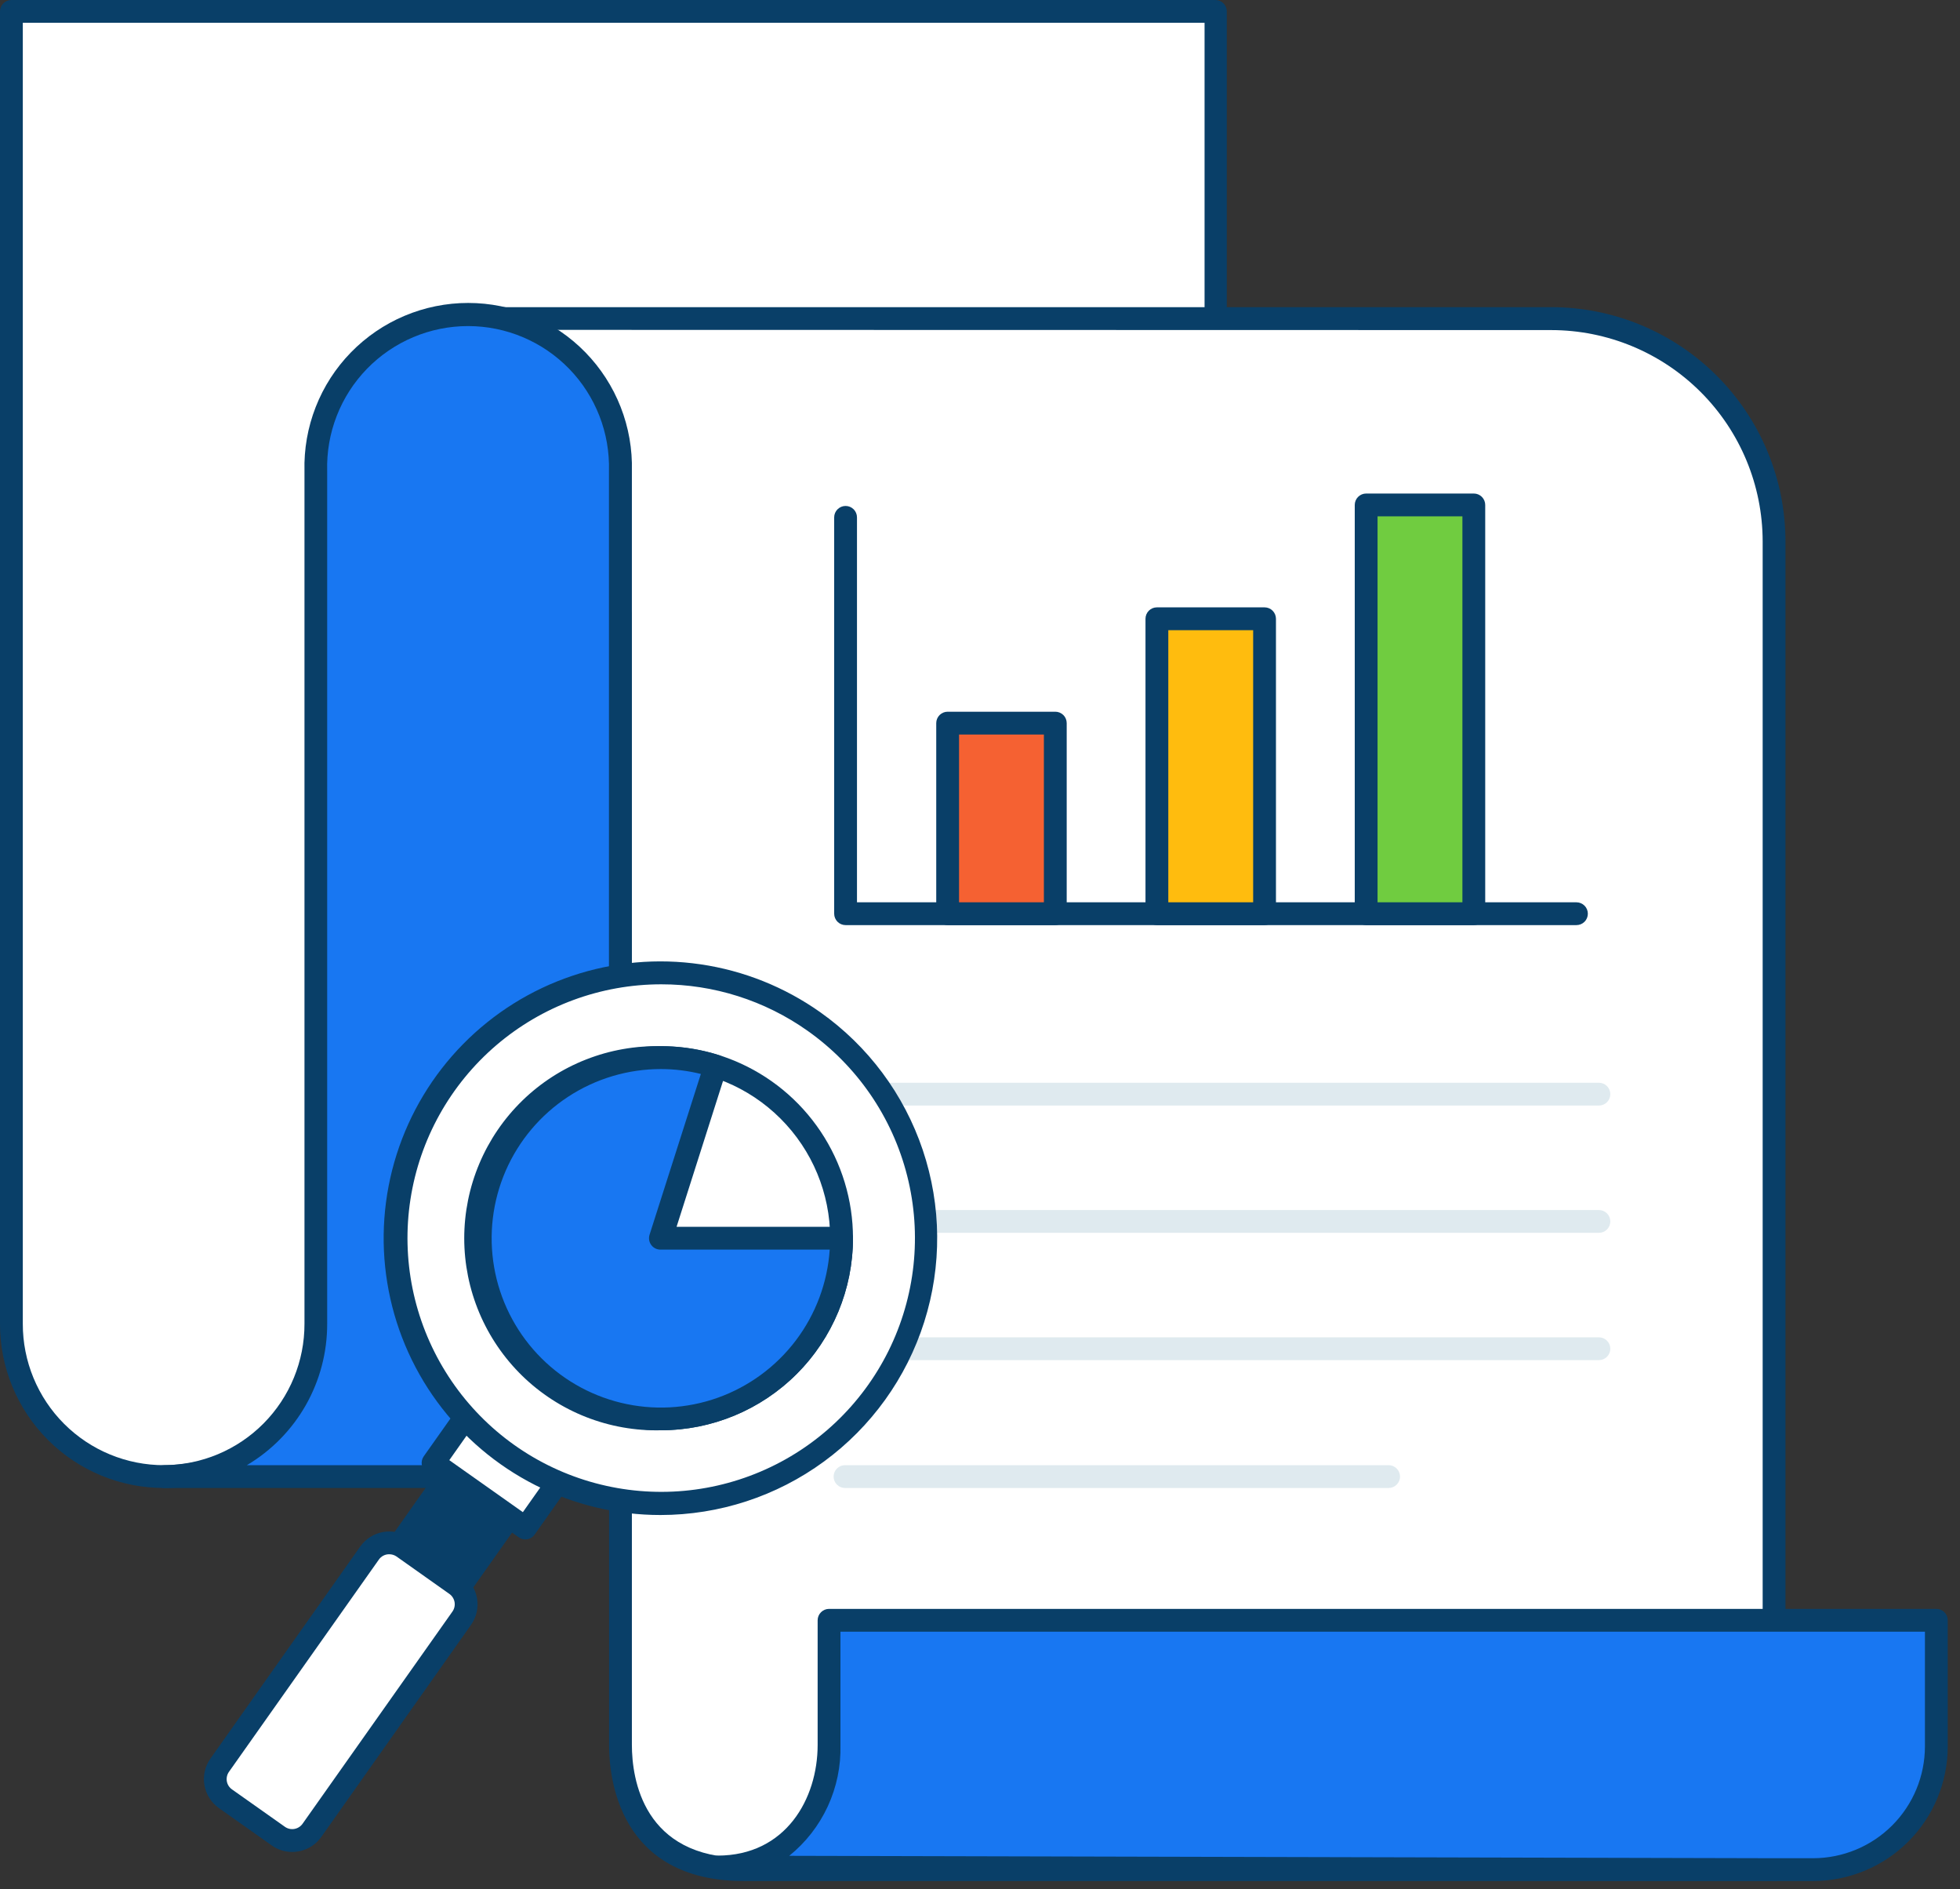<svg width="110" height="106" viewBox="0 0 110 106" fill="none" xmlns="http://www.w3.org/2000/svg">
<rect x="0" y="0" width="110" height="106" fill="#333333" stroke="none"/>
<path d="M9.216 82.854C8.089 82.858 6.972 82.638 5.93 82.209C4.888 81.779 3.942 81.147 3.144 80.35C2.347 79.553 1.716 78.606 1.286 77.564C0.856 76.522 0.637 75.406 0.64 74.278V0.64H68.211V74.278C17.735 79.014 13.907 82.854 9.216 82.854Z" fill="white"/>
<path d="M9.216 83.494C8.005 83.497 6.806 83.26 5.686 82.798C4.567 82.336 3.55 81.657 2.694 80.801C1.837 79.944 1.159 78.927 0.696 77.808C0.234 76.689 -0.003 75.489 2.00855e-05 74.278V0.64C2.00855e-05 0.47 0.067 0.307 0.187 0.187C0.307 0.067 0.47 0 0.64 0H68.211C68.381 0 68.544 0.067 68.664 0.187C68.784 0.307 68.851 0.47 68.851 0.64V74.278C68.852 74.439 68.792 74.593 68.685 74.712C68.577 74.83 68.428 74.904 68.269 74.918C32.026 78.304 19.962 81.21 14.163 82.598C11.859 83.162 10.586 83.494 9.216 83.494ZM1.28 1.28V74.278C1.277 75.321 1.481 76.354 1.879 77.318C2.277 78.282 2.861 79.158 3.599 79.896C4.336 80.633 5.212 81.218 6.176 81.615C7.14 82.013 8.173 82.217 9.216 82.214C10.496 82.214 11.686 81.92 13.894 81.389C19.693 79.994 31.725 77.094 67.603 73.709V1.28H1.28Z" fill="#093F68"/>
<path d="M26.279 17.888H87.079C90.39 17.89 93.565 19.206 95.906 21.547C98.247 23.888 99.564 27.063 99.565 30.374V104.909H41.748C35.437 104.909 34.823 99.846 34.823 97.926V34.522C30.893 26.918 26.279 17.888 26.279 17.888Z" fill="white"/>
<path d="M99.565 105.549H41.748C34.708 105.549 34.183 99.712 34.183 97.926V34.682C30.273 27.104 25.709 18.176 25.709 18.176C25.653 18.079 25.623 17.968 25.623 17.856C25.623 17.744 25.653 17.633 25.709 17.536C25.767 17.444 25.847 17.368 25.942 17.315C26.038 17.262 26.145 17.235 26.253 17.235H87.053C90.539 17.235 93.882 18.619 96.349 21.083C98.815 23.547 100.202 26.889 100.205 30.374V104.909C100.205 105.079 100.138 105.241 100.018 105.361C99.898 105.481 99.735 105.549 99.565 105.549ZM27.322 18.509C28.602 21.005 32.224 28.07 35.392 34.208C35.439 34.299 35.463 34.4 35.463 34.502V97.907C35.463 99.827 36.103 104.25 41.748 104.25H98.925V30.374C98.92 27.231 97.669 24.218 95.446 21.997C93.223 19.775 90.209 18.525 87.066 18.522L27.322 18.509Z" fill="#093F68"/>
<path d="M99.565 104.909H101.767C103.599 104.907 105.355 104.178 106.65 102.882C107.945 101.586 108.672 99.829 108.672 97.997V90.918H46.528V97.914C46.528 101.402 44.346 104.762 40.269 104.762L99.565 104.909Z" fill="#1877F2"/>
<path d="M101.766 105.549H99.565L40.269 105.402C40.099 105.402 39.936 105.334 39.816 105.214C39.696 105.094 39.629 104.931 39.629 104.762C39.629 104.592 39.696 104.429 39.816 104.309C39.936 104.189 40.099 104.122 40.269 104.122C44.109 104.122 45.888 100.922 45.888 97.914V90.918C45.888 90.749 45.956 90.586 46.076 90.466C46.196 90.346 46.358 90.278 46.528 90.278H108.672C108.842 90.278 109.005 90.346 109.125 90.466C109.245 90.586 109.312 90.749 109.312 90.918V97.997C109.31 99.998 108.515 101.917 107.101 103.333C105.686 104.749 103.768 105.545 101.766 105.549ZM99.565 104.269H101.766C103.428 104.265 105.021 103.603 106.195 102.428C107.37 101.252 108.03 99.659 108.032 97.997V91.558H47.168V97.914C47.199 99.102 46.955 100.28 46.457 101.359C45.959 102.438 45.219 103.387 44.294 104.134L99.565 104.269Z" fill="#093F68"/>
<path d="M9.216 82.854H34.816V26.432C34.848 25.29 34.65 24.153 34.234 23.089C33.819 22.024 33.194 21.054 32.397 20.235C31.601 19.416 30.648 18.766 29.595 18.321C28.543 17.877 27.412 17.648 26.269 17.648C25.127 17.648 23.996 17.877 22.943 18.321C21.89 18.766 20.938 19.416 20.141 20.235C19.344 21.054 18.72 22.024 18.304 23.089C17.889 24.153 17.691 25.29 17.722 26.432V74.278C17.73 76.543 16.839 78.719 15.244 80.327C13.649 81.935 11.481 82.844 9.216 82.854Z" fill="#1877F2"/>
<path d="M34.816 83.494H9.216C9.046 83.494 8.884 83.427 8.764 83.307C8.644 83.187 8.576 83.024 8.576 82.854C8.576 82.685 8.644 82.522 8.764 82.402C8.884 82.282 9.046 82.214 9.216 82.214C11.311 82.203 13.316 81.361 14.792 79.873C16.268 78.385 17.093 76.374 17.088 74.278V26.432C17.056 25.205 17.27 23.984 17.717 22.841C18.164 21.698 18.835 20.656 19.692 19.777C20.548 18.898 21.572 18.199 22.702 17.722C23.833 17.245 25.048 16.999 26.275 16.999C27.503 16.999 28.718 17.245 29.848 17.722C30.979 18.199 32.003 18.898 32.859 19.777C33.715 20.656 34.387 21.698 34.834 22.841C35.281 23.984 35.495 25.205 35.463 26.432V82.854C35.463 82.939 35.446 83.023 35.413 83.101C35.381 83.179 35.333 83.25 35.273 83.309C35.213 83.369 35.141 83.416 35.063 83.448C34.985 83.479 34.901 83.495 34.816 83.494ZM13.85 82.214H34.176V26.432C34.206 25.375 34.024 24.322 33.64 23.336C33.256 22.351 32.679 21.452 31.942 20.694C31.204 19.935 30.322 19.332 29.348 18.921C28.374 18.509 27.327 18.297 26.269 18.297C25.211 18.297 24.164 18.509 23.19 18.921C22.216 19.332 21.334 19.935 20.596 20.694C19.859 21.452 19.282 22.351 18.898 23.336C18.514 24.322 18.332 25.375 18.362 26.432V74.278C18.366 75.879 17.953 77.453 17.163 78.845C16.372 80.237 15.233 81.398 13.856 82.214H13.85Z" fill="#093F68"/>
<path d="M88.474 51.91H47.456C47.287 51.91 47.124 51.843 47.004 51.723C46.884 51.603 46.816 51.44 46.816 51.27V29.03C46.816 28.861 46.884 28.698 47.004 28.578C47.124 28.458 47.287 28.39 47.456 28.39C47.626 28.39 47.789 28.458 47.909 28.578C48.029 28.698 48.096 28.861 48.096 29.03V50.63H88.474C88.644 50.63 88.806 50.698 88.927 50.818C89.047 50.938 89.114 51.101 89.114 51.27C89.114 51.44 89.047 51.603 88.927 51.723C88.806 51.843 88.644 51.91 88.474 51.91Z" fill="#093F68"/>
<path d="M53.184 40.576H59.226V51.27H53.184V40.576Z" fill="#F56132"/>
<path d="M59.226 51.91H53.184C53.015 51.91 52.852 51.843 52.732 51.723C52.612 51.603 52.544 51.44 52.544 51.27V40.576C52.544 40.406 52.612 40.243 52.732 40.123C52.852 40.004 53.015 39.936 53.184 39.936H59.226C59.396 39.936 59.559 40.004 59.679 40.123C59.799 40.243 59.866 40.406 59.866 40.576V51.27C59.866 51.44 59.799 51.603 59.679 51.723C59.559 51.843 59.396 51.91 59.226 51.91ZM53.824 50.63H58.586V41.216H53.824V50.63Z" fill="#093F68"/>
<path d="M64.928 34.72H70.97V51.27H64.928V34.72Z" fill="#FFBC0E"/>
<path d="M70.97 51.91H64.928C64.758 51.91 64.596 51.843 64.475 51.723C64.356 51.603 64.288 51.44 64.288 51.27V34.72C64.288 34.55 64.356 34.388 64.475 34.267C64.596 34.147 64.758 34.08 64.928 34.08H70.97C71.139 34.08 71.302 34.147 71.422 34.267C71.542 34.388 71.61 34.55 71.61 34.72V51.27C71.61 51.44 71.542 51.603 71.422 51.723C71.302 51.843 71.139 51.91 70.97 51.91ZM65.568 50.63H70.33V35.36H65.568V50.63Z" fill="#093F68"/>
<path d="M76.672 28.333H82.714V51.27H76.672V28.333Z" fill="#70CC40"/>
<path d="M82.714 51.91H76.672C76.502 51.91 76.34 51.843 76.22 51.723C76.1 51.603 76.032 51.44 76.032 51.27V28.333C76.032 28.163 76.1 28 76.22 27.88C76.34 27.76 76.502 27.693 76.672 27.693H82.714C82.884 27.693 83.046 27.76 83.166 27.88C83.286 28 83.354 28.163 83.354 28.333V51.27C83.354 51.44 83.286 51.603 83.166 51.723C83.046 51.843 82.884 51.91 82.714 51.91ZM77.312 50.63H82.074V28.973H77.312V50.63Z" fill="#093F68"/>
<path d="M89.735 62.035H47.424C47.254 62.035 47.092 61.968 46.972 61.848C46.852 61.728 46.784 61.565 46.784 61.395C46.784 61.225 46.852 61.063 46.972 60.943C47.092 60.823 47.254 60.755 47.424 60.755H89.735C89.904 60.755 90.067 60.823 90.187 60.943C90.307 61.063 90.375 61.225 90.375 61.395C90.375 61.565 90.307 61.728 90.187 61.848C90.067 61.968 89.904 62.035 89.735 62.035Z" fill="#DFEAEF"/>
<path d="M89.735 69.178H47.424C47.254 69.178 47.092 69.11 46.972 68.99C46.852 68.87 46.784 68.707 46.784 68.538C46.784 68.368 46.852 68.205 46.972 68.085C47.092 67.965 47.254 67.898 47.424 67.898H89.735C89.904 67.898 90.067 67.965 90.187 68.085C90.307 68.205 90.375 68.368 90.375 68.538C90.375 68.707 90.307 68.87 90.187 68.99C90.067 69.11 89.904 69.178 89.735 69.178Z" fill="#DFEAEF"/>
<path d="M89.735 76.32H47.424C47.254 76.32 47.092 76.253 46.972 76.133C46.852 76.013 46.784 75.85 46.784 75.68C46.784 75.51 46.852 75.347 46.972 75.228C47.092 75.108 47.254 75.04 47.424 75.04H89.735C89.904 75.04 90.067 75.108 90.187 75.228C90.307 75.347 90.375 75.51 90.375 75.68C90.375 75.85 90.307 76.013 90.187 76.133C90.067 76.253 89.904 76.32 89.735 76.32Z" fill="#DFEAEF"/>
<path d="M77.933 83.494H47.424C47.254 83.494 47.092 83.427 46.972 83.307C46.852 83.187 46.784 83.024 46.784 82.854C46.784 82.685 46.852 82.522 46.972 82.402C47.092 82.282 47.254 82.214 47.424 82.214H77.933C78.103 82.214 78.266 82.282 78.385 82.402C78.505 82.522 78.573 82.685 78.573 82.854C78.573 83.024 78.505 83.187 78.385 83.307C78.266 83.427 78.103 83.494 77.933 83.494Z" fill="#DFEAEF"/>
<path d="M26.143 81.383L29.514 83.765L25.164 89.923L21.792 87.541L26.143 81.383Z" fill="#093F68"/>
<path d="M25.178 90.566C25.047 90.564 24.919 90.522 24.813 90.445L21.44 88.064C21.302 87.966 21.209 87.818 21.18 87.651C21.151 87.484 21.189 87.313 21.287 87.174L25.639 81.011C25.737 80.874 25.886 80.782 26.053 80.754C26.22 80.727 26.39 80.766 26.528 80.864L29.901 83.245C30.039 83.341 30.133 83.489 30.163 83.654C30.189 83.822 30.15 83.994 30.055 84.134L25.703 90.291C25.654 90.36 25.592 90.419 25.521 90.464C25.449 90.509 25.37 90.539 25.287 90.554L25.178 90.566ZM22.701 87.366L25.024 89.005L28.64 83.885L26.311 82.246L22.701 87.366Z" fill="#093F68"/>
<path d="M28.648 75.928L33.823 79.584L29.473 85.742L24.298 82.086L28.648 75.928Z" fill="white"/>
<path d="M29.485 86.381C29.355 86.38 29.227 86.34 29.12 86.266L23.936 82.611C23.867 82.563 23.808 82.501 23.763 82.43C23.718 82.358 23.687 82.278 23.673 82.195C23.659 82.112 23.661 82.027 23.68 81.944C23.699 81.862 23.734 81.784 23.783 81.715L28.135 75.558C28.231 75.421 28.378 75.326 28.544 75.296C28.712 75.27 28.884 75.309 29.024 75.405L34.202 79.059C34.34 79.157 34.434 79.306 34.462 79.472C34.491 79.639 34.453 79.81 34.355 79.949L30.003 86.112C29.945 86.195 29.867 86.262 29.777 86.309C29.687 86.356 29.587 86.38 29.485 86.381ZM25.216 81.933L29.344 84.851L32.96 79.731L28.826 76.813L25.216 81.933Z" fill="#093F68"/>
<path d="M25.581 88.915L22.612 86.818C22.003 86.387 21.16 86.532 20.73 87.141L12.322 99.044C11.891 99.653 12.036 100.495 12.645 100.926L15.614 103.023C16.223 103.454 17.066 103.309 17.496 102.7L25.905 90.797C26.335 90.188 26.19 89.346 25.581 88.915Z" fill="white"/>
<path d="M16.397 103.917C15.987 103.918 15.586 103.79 15.252 103.552L12.282 101.453C11.852 101.148 11.561 100.685 11.472 100.165C11.383 99.646 11.504 99.112 11.808 98.682L20.218 86.778C20.522 86.347 20.985 86.054 21.504 85.964C22.024 85.874 22.558 85.994 22.989 86.298L25.959 88.397C26.39 88.701 26.682 89.164 26.772 89.683C26.862 90.203 26.742 90.737 26.439 91.168L18.029 103.078C17.844 103.338 17.599 103.55 17.315 103.695C17.031 103.841 16.716 103.917 16.397 103.917ZM21.844 87.213C21.729 87.211 21.616 87.238 21.515 87.291C21.413 87.343 21.326 87.42 21.261 87.514L12.852 99.418C12.797 99.494 12.759 99.58 12.738 99.671C12.717 99.762 12.714 99.857 12.73 99.949C12.745 100.042 12.78 100.13 12.83 100.209C12.881 100.288 12.947 100.357 13.024 100.41L15.994 102.509C16.148 102.616 16.338 102.658 16.522 102.625C16.707 102.593 16.871 102.489 16.98 102.336L25.389 90.432C25.444 90.356 25.482 90.27 25.503 90.179C25.524 90.088 25.527 89.994 25.512 89.901C25.496 89.809 25.463 89.721 25.413 89.642C25.364 89.563 25.299 89.494 25.223 89.44L22.247 87.334C22.128 87.254 21.987 87.212 21.844 87.213Z" fill="#093F68"/>
<path d="M45.696 57.312C43.29 55.611 40.433 54.662 37.487 54.585C34.541 54.508 31.638 55.306 29.146 56.879C26.653 58.452 24.683 60.728 23.485 63.421C22.287 66.113 21.914 69.1 22.413 72.005C22.913 74.909 24.263 77.6 26.292 79.737C28.321 81.875 30.938 83.362 33.813 84.012C36.687 84.661 39.69 84.444 42.441 83.387C45.192 82.33 47.568 80.481 49.267 78.074C51.546 74.847 52.45 70.847 51.781 66.953C51.111 63.06 48.922 59.592 45.696 57.312Z" fill="white"/>
<path d="M37.069 85.011C34.626 85.012 32.218 84.436 30.039 83.332C27.86 82.227 25.973 80.624 24.53 78.652C23.087 76.681 22.13 74.397 21.736 71.986C21.341 69.576 21.521 67.106 22.26 64.778C23 62.449 24.277 60.328 25.99 58.587C27.703 56.845 29.803 55.532 32.119 54.754C34.434 53.976 36.901 53.756 39.318 54.11C41.735 54.464 44.034 55.384 46.029 56.794C48.722 58.697 50.739 61.407 51.789 64.533C52.839 67.658 52.867 71.037 51.869 74.179C50.871 77.322 48.899 80.065 46.238 82.013C43.578 83.96 40.366 85.01 37.069 85.011ZM37.114 55.232C33.715 55.231 30.427 56.446 27.845 58.657C25.264 60.868 23.558 63.93 23.037 67.289C22.516 70.649 23.214 74.083 25.005 76.973C26.795 79.862 29.56 82.016 32.8 83.044C36.04 84.073 39.541 83.909 42.67 82.581C45.8 81.254 48.351 78.85 49.863 75.806C51.375 72.761 51.748 69.276 50.914 65.981C50.081 62.685 48.096 59.797 45.319 57.837C42.919 56.14 40.053 55.23 37.114 55.232Z" fill="#093F68"/>
<path d="M37.095 79.616C42.694 79.616 47.232 75.077 47.232 69.478C47.232 63.88 42.694 59.341 37.095 59.341C31.496 59.341 26.957 63.88 26.957 69.478C26.957 75.077 31.496 79.616 37.095 79.616Z" fill="white"/>
<path d="M37.094 80.256C34.963 80.256 32.879 79.624 31.107 78.44C29.334 77.255 27.953 75.572 27.137 73.603C26.322 71.633 26.108 69.466 26.524 67.376C26.94 65.285 27.966 63.365 29.474 61.858C30.981 60.35 32.901 59.324 34.992 58.908C37.083 58.492 39.25 58.706 41.219 59.521C43.188 60.337 44.871 61.718 46.056 63.491C47.24 65.263 47.872 67.347 47.872 69.478C47.87 72.336 46.734 75.077 44.714 77.097C42.693 79.118 39.952 80.254 37.094 80.256ZM37.094 59.987C35.216 59.987 33.379 60.544 31.817 61.588C30.255 62.632 29.038 64.116 28.319 65.852C27.601 67.588 27.413 69.498 27.78 71.34C28.147 73.183 29.052 74.875 30.381 76.203C31.71 77.531 33.403 78.435 35.245 78.801C37.088 79.166 38.998 78.977 40.733 78.258C42.469 77.538 43.952 76.32 44.995 74.757C46.037 73.194 46.593 71.357 46.592 69.478C46.589 66.961 45.587 64.548 43.806 62.769C42.026 60.989 39.612 59.989 37.094 59.987Z" fill="#093F68"/>
<path d="M37.095 69.478H47.232C47.228 71.612 46.55 73.69 45.294 75.415C44.038 77.14 42.269 78.424 40.239 79.083C38.21 79.742 36.024 79.743 33.994 79.085C31.964 78.427 30.194 77.144 28.938 75.42C27.68 73.696 27.001 71.618 26.996 69.484C26.99 67.35 27.66 65.27 28.909 63.539C30.157 61.809 31.921 60.517 33.947 59.849C35.974 59.182 38.16 59.172 40.192 59.821L37.095 69.478Z" fill="#1877F2"/>
<path d="M37.094 80.256C35.657 80.291 34.228 80.038 32.89 79.513C31.552 78.987 30.333 78.199 29.304 77.195C28.276 76.191 27.458 74.991 26.9 73.667C26.342 72.342 26.054 70.919 26.054 69.482C26.054 68.044 26.342 66.621 26.9 65.297C27.458 63.972 28.276 62.772 29.304 61.768C30.333 60.764 31.552 59.976 32.89 59.451C34.228 58.925 35.657 58.672 37.094 58.707C38.204 58.705 39.308 58.875 40.365 59.213C40.445 59.238 40.52 59.279 40.584 59.334C40.649 59.388 40.702 59.455 40.74 59.529C40.779 59.604 40.803 59.686 40.809 59.77C40.816 59.854 40.807 59.939 40.781 60.019L37.971 68.838H47.232C47.402 68.838 47.565 68.906 47.685 69.026C47.805 69.146 47.872 69.309 47.872 69.478C47.869 72.336 46.732 75.075 44.712 77.096C42.691 79.116 39.952 80.253 37.094 80.256ZM37.094 59.987C35.243 59.986 33.431 60.527 31.883 61.542C30.334 62.557 29.116 64.003 28.378 65.701C27.641 67.4 27.416 69.276 27.731 71.101C28.046 72.926 28.888 74.618 30.152 75.971C31.417 77.324 33.049 78.277 34.849 78.714C36.648 79.151 38.536 79.053 40.28 78.431C42.024 77.809 43.548 76.691 44.665 75.214C45.782 73.737 46.443 71.966 46.566 70.118H37.094C36.992 70.123 36.889 70.103 36.795 70.06C36.702 70.016 36.62 69.951 36.557 69.869C36.495 69.788 36.452 69.692 36.434 69.591C36.417 69.489 36.423 69.385 36.454 69.286L39.334 60.262C38.602 60.081 37.849 59.988 37.094 59.987Z" fill="#093F68"/>
</svg>
